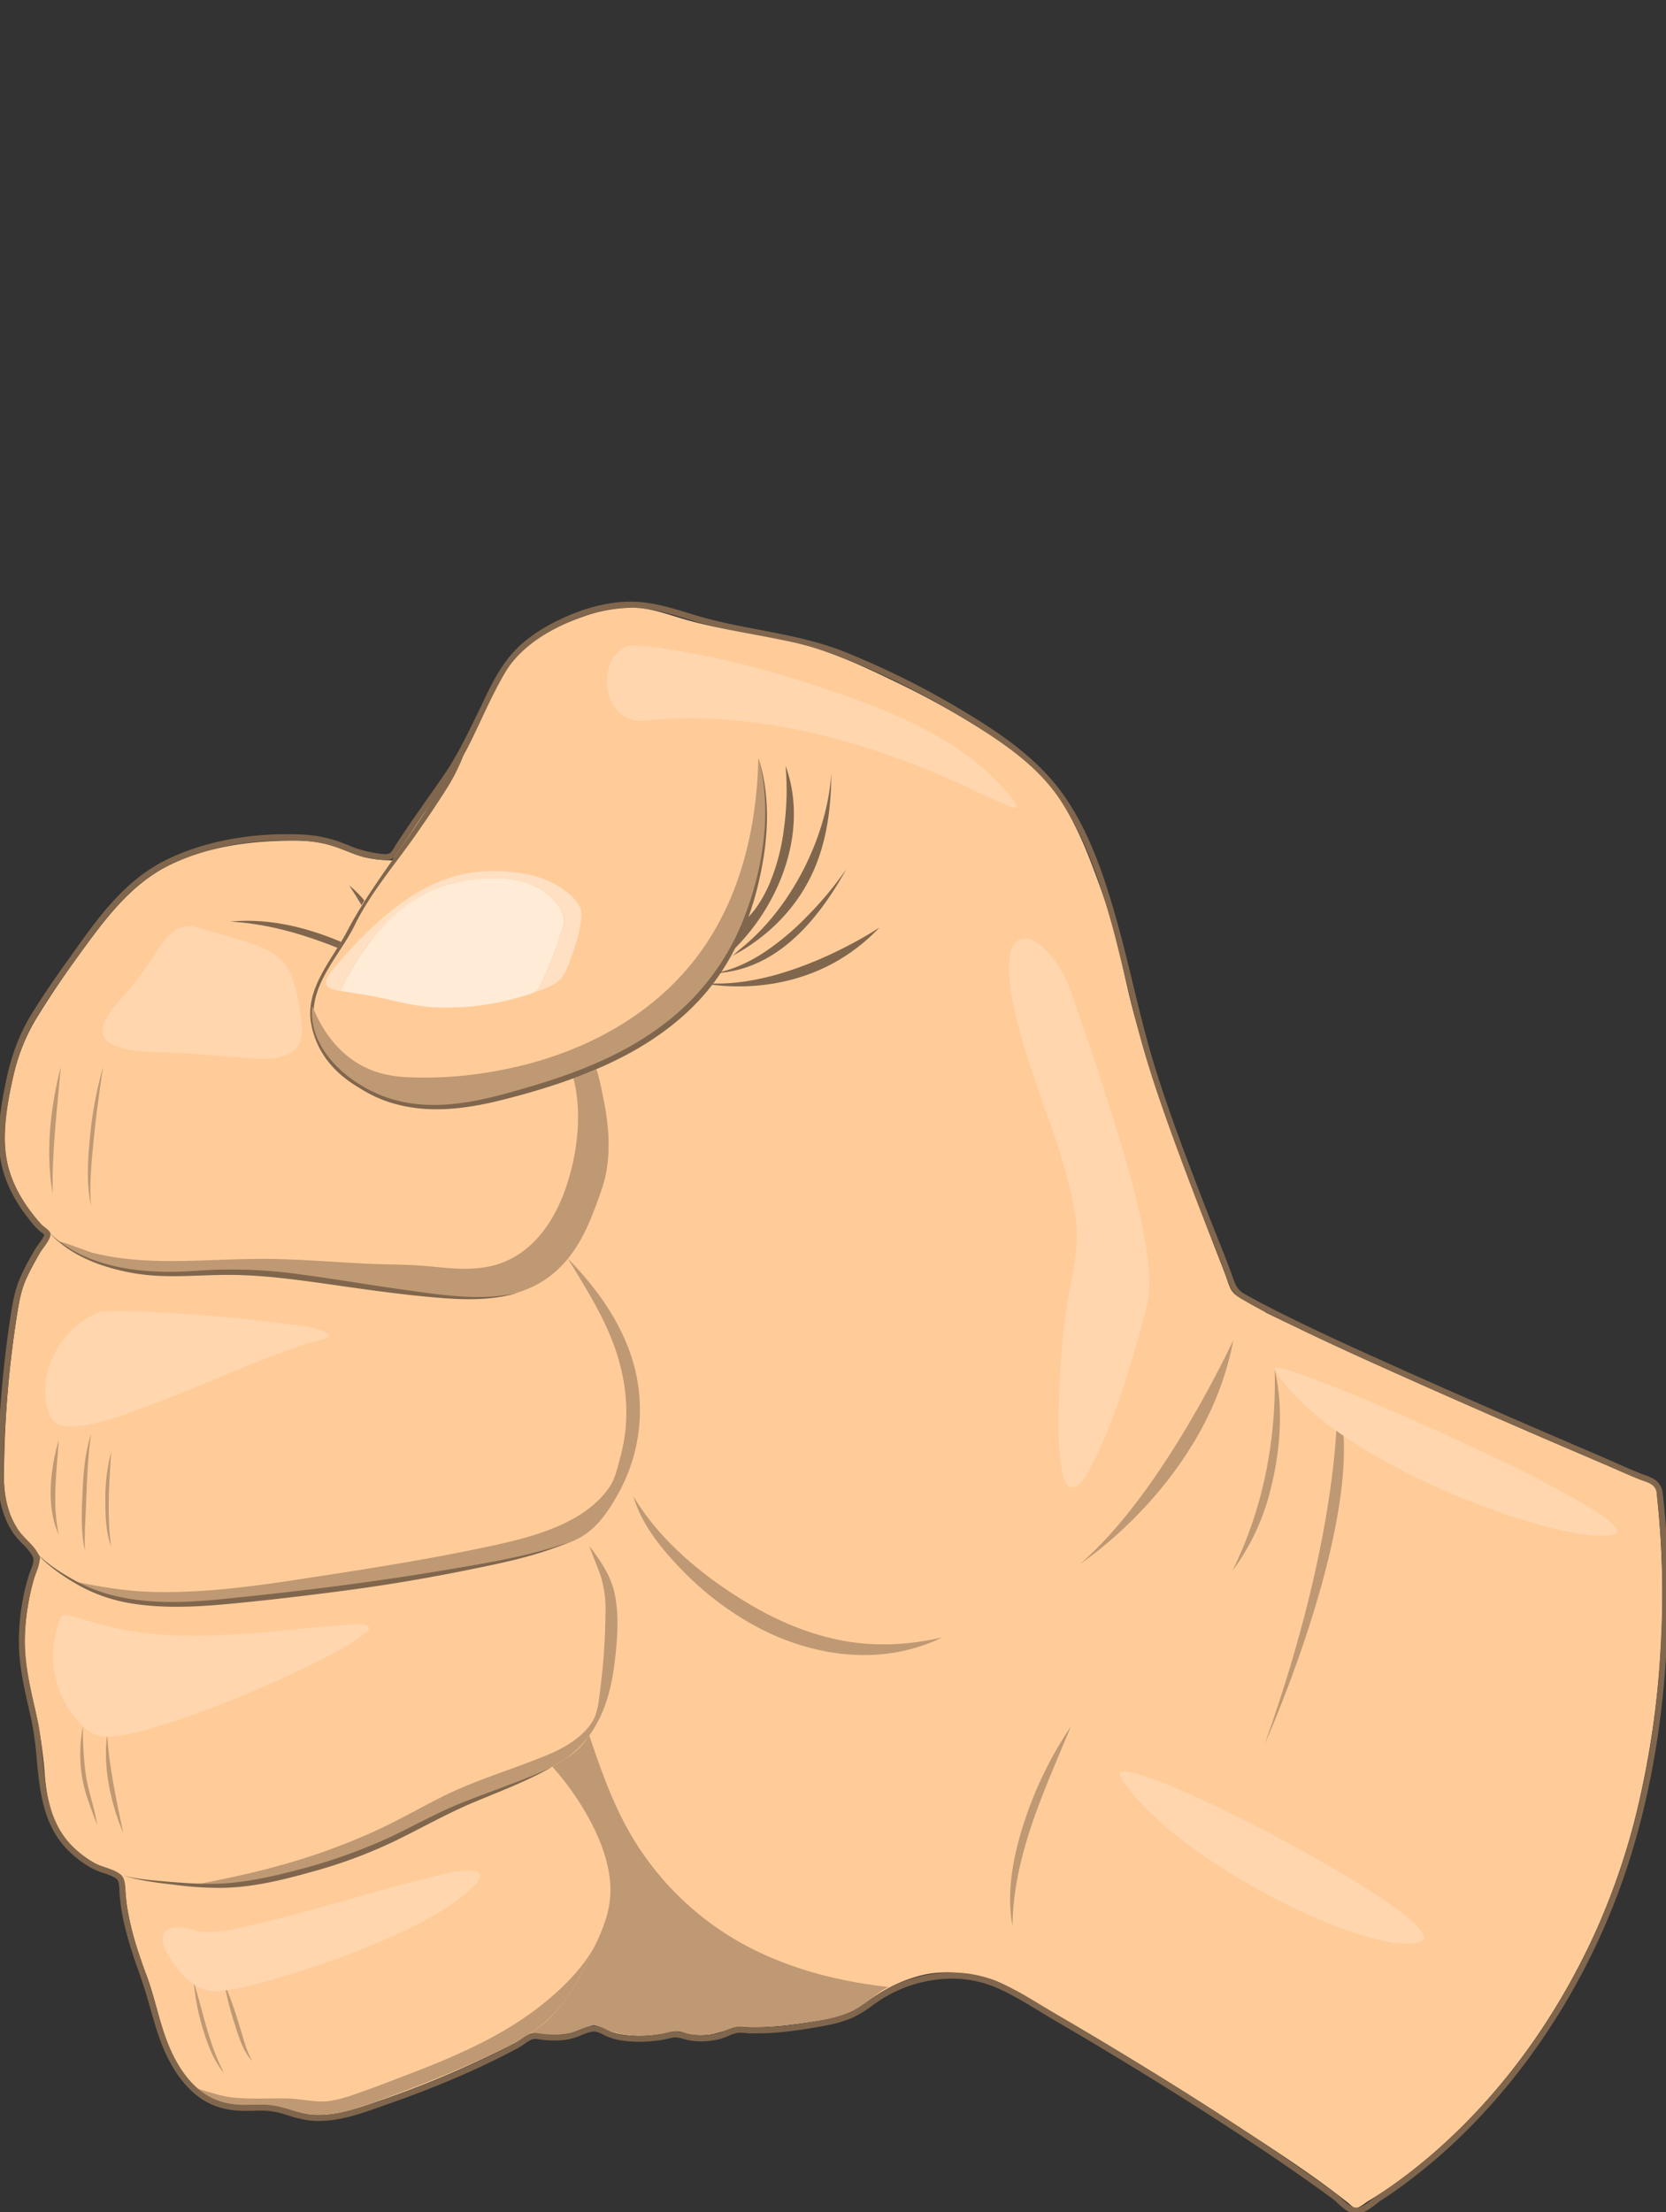 <svg xmlns="http://www.w3.org/2000/svg" viewBox="0 0 826.21 1096.88"><rect x="0" y="0" width="826.21" height="1096.88" fill="#333333" stroke="none"/><defs><style>.cls-1{fill:#fc9;}.cls-2{fill:#bf9973;}.cls-3{fill:#80664d;}.cls-4{fill:#ffebd6;}.cls-5{fill:#ffe0c2;}.cls-6{fill:#ffd6ad;}</style></defs><title>Hand</title><g id="Frame_4" data-name="Frame 4"><path class="cls-1" d="M792.14,956c-17.84,39.95-43.14,76.86-75.45,106.49a264.13,264.13,0,0,1-25.58,20.76c-4.08,2.9-8.26,5.65-12.57,8.2-1.37.81-4.47,3.47-6.15,3.42-1.33,0-2.68-1.6-3.65-2.37-18.2-14.51-38.12-27.22-57.59-39.93s-39.35-25.07-59.33-37.12q-15.28-9.22-30.72-18.15c-5.15-3-10.32-5.87-15.49-8.78-4.92-2.78-9.84-5.93-15.34-7.44-10.66-2.92-22.54-4.24-33.33-1.56-11,2.74-19.67,7.59-28.6,14.43-8.54,6.54-19.83,7.73-30.19,9.23-5.25.76-10.51,1.42-15.8,1.76q-4.91.31-9.83.29c-2.73,0-5.76-.71-8.4.06-4.59,1.33-8.62,3.31-13.52,3.73a33.87,33.87,0,0,1-8-.24c-2.41-.37-5-1.86-7.38-1.72-4.42.26-8.92,1.94-13.45,2.26a53.91,53.91,0,0,1-16.66-1.15,33.24,33.24,0,0,1-6.53-2.25c-1.33-.64-2.47-1.7-4-1.74s-3.28,1.37-4.69,2a38.26,38.26,0,0,1-8.91,2.26,50.61,50.61,0,0,1-15.25-.12c-2.62-.38-3.29.38-5.34,1.78a73.36,73.36,0,0,1-8,4.51,504.17,504.17,0,0,1-63.82,27c-10.59,3.7-21.89,7.91-33.29,7.12-5.77-.4-10.89-2.58-16.41-4s-11.12-1-16.77-.88c-10.26.24-19.05-2.69-26.32-10.09-6.34-6.46-10.66-14.82-13.66-23.28-3.71-10.45-5.77-21.33-9.74-31.71a165.49,165.49,0,0,1-9.21-32.1c-.78-4.65-.91-9.47-1.73-14.07-.76-4.29-5.79-4.4-9.35-6-8.92-4.11-17-10-22.24-18.46-5.75-9.23-7.05-19.75-7.83-30.38a226.48,226.48,0,0,0-5.57-34.08c-2.56-11.23-4.78-22.47-4.14-34a130.9,130.9,0,0,1,6.34-33c.66-2,1.71-3.62.56-5.59s-3.52-3.64-5-5.36a53.49,53.49,0,0,1-8.92-13.89c-4-9.68-3.47-20.15-3.16-30.4a526.73,526.73,0,0,1,6.6-71.31c.85-5,1.76-10.22,3.77-15a152.7,152.7,0,0,1,8.2-15.48c1-1.8,3.74-4.85,4-6.83.22-1.51-.76-1.94-1.9-3.11A89,89,0,0,1,13.19,598c-6.53-9.36-10.55-19.82-10.85-31.3-.3-11.31,1.87-23.05,4.46-34a96.51,96.51,0,0,1,12.75-30.16Q29,487.42,39.55,473c12.83-17.59,25.73-35.27,45.94-44.75,18.56-8.71,39.76-11.43,60.09-11.4a70,70,0,0,1,15.07,1.38c5.69,1.26,10.95,3.78,16.41,5.73,10,3.58,22.41,2.64,32.91,2.51,3.22,0,6.45-.16,9.67-.17,2.14,0,5.54.68,7.48-.28,2.78-1.38,3-7.33,3.85-10.32,2.82-10.53,4.42-22.13,9.78-31.76,9.44-17,28.63-30.27,46.93-35.84,11.27-3.43,22.09-1.55,33.57-.83,12.08.76,24.16.49,36.25.19s24-.55,35.88,1.13c11.6,1.64,23,4.59,34.34,7.43,21.34,5.33,42.66,11.77,62.65,21,19.49,9,34.7,22.13,45.23,41,10.91,19.53,16.34,41.39,21.31,63,10.75,46.77,27.45,91.3,44.84,135.94l5.71,14.64c1.53,3.92,2.22,8.44,5.82,10.89,9.45,6.45,20.35,11.18,30.63,16.14,21.3,10.28,42.9,19.93,64.52,29.53q33.25,14.76,66.69,29.12,16.36,7,32.76,14c2.27,1,4.52,2,6.83,2.86,1.72.63,4.29,1,5.63,2.31,1.5,1.49,1.25,3.8,1.45,5.82.33,3.22.67,6.45.94,9.68A460.23,460.23,0,0,1,813,892.86,344.5,344.5,0,0,1,792.14,956Z"/><path class="cls-2" d="M306.58,740.68c-4.6,8.34-10.36,17-18.88,21.74-6.12,3.42-13.61,5.26-20.34,7.11-19.89,5.47-40.3,9.18-60.63,12.51-24.17,4-48.49,6.92-72.82,9.7-16,1.83-32.19,3.68-48.35,3.73-17.15.06-33.76-2.67-48.86-11.32,12.9,2.76,25.76,4.88,39,5.23,24,.63,48.15-2.49,71.85-6.1,32.06-4.88,64.44-9.87,96.16-16.72,20.31-4.39,46.46-11,58.8-29.57,2.49-3.75,3.66-9,4.84-13.37a92,92,0,0,0,2.87-14.85,90.86,90.86,0,0,0-2.27-30.16c-4.83-20.29-15.72-37-26.35-54.56,14.54,14.88,27,32.24,32.68,52.48A85.1,85.1,0,0,1,306.58,740.68Z"/><path class="cls-3" d="M282.17,764.75c-16.19,6.94-33.6,10.4-50.79,13.88q-27.37,5.55-55,9.38-27.94,3.82-56,6.67c-18.19,1.82-36.7,3.37-54.86.47a79.55,79.55,0,0,1-26.92-9.28c-7.31-4.18-16.18-10.19-21.41-16.87,5.35,6.14,14,11.49,21.09,15.36a80,80,0,0,0,22.54,7.81c16.23,3.24,33,2.42,49.32.79,36.91-3.68,73.91-8.24,110.5-14.39C241.28,775.09,262.31,771.72,282.17,764.75Z"/><path class="cls-1" d="M230,419.13c.17-.65.36-1.34.56-2.07C230.43,417.75,230.24,418.44,230,419.13Z"/><path class="cls-1" d="M230.61,417.06c.27-1,.54-2,.79-2.93C231.13,415.17,230.86,416.14,230.61,417.06Z"/><path class="cls-1" d="M237.14,392a34.91,34.91,0,0,1,5.17-10.8c-3.18,4.71-5,10.11-6.37,15.56Z"/><path class="cls-1" d="M324.22,347.45l2.07.09Q325.25,347.51,324.22,347.45Z"/><path class="cls-1" d="M390.14,348c2.54.47,5.09.93,7.63,1.42a111.35,111.35,0,0,0-20.72-2C381.36,347.39,385.87,347.22,390.14,348Z"/><path class="cls-1" d="M524.14,401a124.68,124.68,0,0,1,7.26,10.16,83.6,83.6,0,0,0-22.21-23.42A66,66,0,0,1,524.14,401Z"/><path class="cls-1" d="M536.5,419.78q1.2,2.19,2.29,4.4C538,422.7,537.29,421.24,536.5,419.78Z"/><path class="cls-1" d="M539.51,425.66c13.75,28.33,17.71,59.2,24.63,85.34C556.32,482.33,552.46,452.6,539.51,425.66Z"/><path class="cls-1" d="M567.39,522.12c5.85,18.66,15.73,45.69,24.62,69.27C583.35,568.49,574.62,545.52,567.39,522.12Z"/><path class="cls-1" d="M607.57,631.92q-1.26-3.23-2.51-6.45Z"/><path class="cls-3" d="M206,487.14c-29.67-13.49-58.66-28.28-91.82-30.14C146.85,453.82,179.32,469.74,206,487.14Z"/><path class="cls-3" d="M173.14,439c12.05,9.79,21.07,26.37,21.42,42C189.3,465.87,181.88,452.38,173.14,439Z"/><path class="cls-2" d="M281.88,527c-5.55-13.89-23.52-21.52-36.28-26.83-12.27-5.1-25-8.75-37.66-12.57,15.39,4.47,31,8,46.41,12.49,10.61,3.07,22.11,6.43,30.95,13.36,9.52,7.46,11.71,20.3,14,31.54,3,14.71,4.06,30.7-1,45.09-4.69,13.24-9.2,26.08-18.9,36.65-10.54,11.49-24.5,16.42-39.87,16.9-16.88.53-34-2.08-50.71-4.44-18-2.54-35.86-5.61-53.92-7.42a185.75,185.75,0,0,0-30.09-.64c-9.13.56-18.2,1.14-27.34.58-17-1-34.3-5.44-48-16,.37-.45,14.57,5,16.39,5.49A125.39,125.39,0,0,0,64,624.35c12.59,1.31,25.27,1.06,37.9.63s25-1,37.52-.6c13.87.42,27.71,1.51,41.57,2.2,11,.55,22,.33,32.91,1.43,9.41,1,19,1.93,28.33.07,20.18-4,32.35-21.14,38.55-39.59C287.21,569.46,289.5,546.05,281.88,527Z"/><path class="cls-3" d="M257.14,641c-14.73,4.5-30.49,3.45-45.61,2-16.66-1.58-33.2-4-49.77-6.37-16-2.25-32.11-4.41-48.31-4.44s-31.92,2-48-1c-15.08-2.74-30.87-8.49-41.28-20.24,19,18.78,48.77,21.08,74,19.15A242.62,242.62,0,0,1,149.36,632c17.55,2.33,35,5.38,52.53,7.79C220.07,642.28,239,645.29,257.14,641Z"/><path class="cls-2" d="M304.59,789.21c-2-8.41-7.14-15.82-12.32-22.56,1.84,5.34,4.24,10.47,5.92,15.86a55.59,55.59,0,0,1,2.07,18A318.43,318.43,0,0,1,297.89,836c-.71,5.27-1.11,11.91-3.52,16.69a28.73,28.73,0,0,1-6.3,7.64c-4.85,4.45-10.79,7.45-16.82,10C254,877.5,236,882.56,219.21,891c-11,5.49-21.54,11.64-32.72,16.74a319.51,319.51,0,0,1-30.33,12c-19.71,6.66-40,11.15-60.42,15,15.79,1,30.55-1,45.89-4.6a265,265,0,0,0,52-17.72c9.1-4.3,17.71-9.52,26.88-13.69,9.75-4.43,19.75-8.26,29.7-12.21,9-3.57,18-7.18,26.39-12A49.47,49.47,0,0,0,295.78,855c5.26-9.27,7.7-19.91,9-30.4C306.17,813.1,307.25,800.59,304.59,789.21Z"/><path class="cls-3" d="M61.14,930c7,1.88,14.2,2.36,21.34,3,7.66.66,15.36,1.22,23.06,1.14,14.42-.15,28.57-3.35,42.44-7a276.77,276.77,0,0,0,41.55-14.37c13.15-5.86,25.59-13.2,39-18.61,15.1-6.12,30.71-11,45.41-18.07-12.66,7.29-26.43,12.31-39.84,18S208.12,907,195,913.32a242.69,242.69,0,0,1-40.81,15c-14.27,4-28.88,7.55-43.77,7.83a175.33,175.33,0,0,1-24.88-1.65C77.36,933.53,69,932.56,61.14,930Z"/><path class="cls-2" d="M295.9,963.14c-4.5,9.76-9.19,19.64-15.43,28.43A66.93,66.93,0,0,1,264,1007.5c-8.71,6.2-18.43,10.62-28.22,14.94Q214.17,1032,192,1040.08c-13.13,4.81-27.27,10.7-41.48,8-8.17-1.57-14.7-4.85-23.29-4.38-10.95.6-20.6-.33-29.26-7.95,5.68,1.54,11.34,3.66,17.22,4.31,9,1,18.11.33,27.11.5,6.91.13,14.13,2.14,21,1.29a67,67,0,0,0,13.13-3.54c9.56-3.26,19-7,28.4-10.59,23.69-9.14,46.87-19.34,66.53-35.75C280.9,984,290.28,974.41,295.9,963.14Z"/><path class="cls-1" d="M234.88,400.91c.29-1.16.58-2.31.88-3.45Z"/><path class="cls-1" d="M276.5,352.61c-13.5,6.63-25.91,17.07-33.2,27.17C251.57,368.18,263.74,358.82,276.5,352.61Z"/><path class="cls-1" d="M282.32,350a63.47,63.47,0,0,1,11.43-3.44A65.65,65.65,0,0,0,282.32,350Z"/><path class="cls-1" d="M293.75,346.58c1.18-.24,2.37-.43,3.57-.58C296.14,346.15,294.95,346.35,293.75,346.58Z"/><path class="cls-1" d="M304.22,345.66c6.7.12,13.31,1.41,20,1.79C317.54,347.12,310.88,345.86,304.22,345.66Z"/><path class="cls-1" d="M370.68,347.47c-9.58.16-21.27.49-32.94.36C348.72,347.93,359.7,347.61,370.68,347.47Z"/><path class="cls-1" d="M398.24,349.51l1.16.23Q397.08,349.31,398.24,349.51Z"/><path class="cls-1" d="M457.91,364.62c-1.31-.43-2.63-.84-3.94-1.25Z"/><path class="cls-1" d="M454,363.37c-16.8-5.24-33.12-9.13-45.19-11.71C424,354.88,439.12,358.69,454,363.37Z"/><path class="cls-1" d="M405.17,350.9l3.61.76Z"/><path class="cls-1" d="M474.57,370.5a186.89,186.89,0,0,1,28.12,13.15A196.5,196.5,0,0,0,474.57,370.5Z"/><path class="cls-2" d="M611.64,664.5s-35,76-76,111C535.64,775.5,598.64,734.5,611.64,664.5Z"/><path class="cls-2" d="M440.64,985.29c-6.91,3.14-11.58,9.74-18.5,12.71-5.3,2.28-11.45,3.11-17.09,4.07a201.66,201.66,0,0,1-27.43,3.11c-4.45.14-9.8-1-14,.49-7.21,2.53-14.21,4.36-21.9,3-1.64-.29-3.24-1.07-4.86-1.33-2.59-.42-5.46.77-8.15,1.2-11.16,1.8-21.65,1-32-3.51-.47-.21-1.14-1-1.64-1-1.71-.22-5.54,2.37-7.44,2.93a49.3,49.3,0,0,1-7.07,1.54,48.49,48.49,0,0,1-17.49-.47c16.73-10,25.34-28.64,33.16-45.71,4.5-9.82,7.42-19,6.26-30-1.14-10.78-5.24-21.1-10.41-30.55A139.44,139.44,0,0,0,273.88,876c7.21-3.84,14.17-8.31,18.31-15.55,6.06,18,12.29,35.72,22.27,52a145.71,145.71,0,0,0,62.17,55.69C396.72,977.65,418.61,982.88,440.64,985.29Z"/><path class="cls-2" d="M663.14,693s3,63-36,172C627.14,865,680.14,747,663.14,693Z"/><path class="cls-2" d="M632.14,679c4.56,19.42,2.76,41-2.19,60.17A111.6,111.6,0,0,1,611.14,779C626.54,747.91,633.08,713.61,632.14,679Z"/><path class="cls-2" d="M314.14,742c13.46,22.84,36.85,41.53,59.53,54.62,13.59,7.84,28.23,13.86,43.67,16.83,16.69,3.21,33.28,2.29,49.8-1.46-29.16,14.32-63.31,9.82-91.29-5a151.32,151.32,0,0,1-36.08-26.87C329.33,769.62,318.22,756.5,314.14,742Z"/><path class="cls-2" d="M531.14,856c-13.06,31.65-28.65,63.95-29,99-3.39-17.29.82-36.81,6.37-53.24A190.88,190.88,0,0,1,531.14,856Z"/><path class="cls-2" d="M29.14,714c-1,15.63-3.37,31.45,0,47C22.66,747.15,25,728.16,29.14,714Z"/><path class="cls-2" d="M55.14,720c-1,15.37-2.2,31.7,0,47-2.7-7.31-2.93-15.78-2.89-23.49A88.3,88.3,0,0,1,55.14,720Z"/><path class="cls-2" d="M45.14,711c-1.58,11.17-2,22.53-2.42,33.79-.32,8-.93,16.2-.58,24.21-2.14-9.28-1.64-19.69-1.21-29.14C41.36,730.23,42.17,720.22,45.14,711Z"/><path class="cls-2" d="M30.14,529c-1.77,21-4.44,41.81-4,63C22.45,571.53,25,549,30.14,529Z"/><path class="cls-2" d="M51.14,529c-1.73,11.44-3.32,22.9-4.47,34.42S44.23,586.55,45.14,598c-2.44-11.28-1.6-23.39-.46-34.79A190.64,190.64,0,0,1,51.14,529Z"/><path class="cls-2" d="M41.14,856a161.37,161.37,0,0,0,1.52,24.75c1.3,8.17,4.41,16.09,5.48,24.25-2.86-8-6.11-15.47-7.46-23.94A71.72,71.72,0,0,1,41.14,856Z"/><path class="cls-2" d="M53.14,860c1,16.57,4.62,32.79,8,49C54.86,894.23,50.92,876,53.14,860Z"/><path class="cls-2" d="M96.14,983c4.69,15,7.53,31,15,45-5.17-5.91-8.11-14.13-10.4-21.52A110.07,110.07,0,0,1,96.14,983Z"/><path class="cls-2" d="M111.14,983a229.8,229.8,0,0,1,7.84,22.27c1.76,5.54,3.15,11.73,6.16,16.73-4.6-4.5-6.77-12.18-8.68-18.1A154.72,154.72,0,0,1,111.14,983Z"/><path class="cls-3" d="M313,301.39h.88c11.64.18,22.89,4.6,34,7.68,23,6.4,47,8,69.42,16.78A409.29,409.29,0,0,1,480,357.47c17.14,10.45,33.94,22.42,45.52,39.12,12.72,18.34,20.16,41.47,26.07,62.81,6.42,23.19,11,46.81,18.14,69.83,7.18,23.29,16,46.12,24.71,68.85,4.32,11.21,9,22.29,13.16,33.55,2.13,5.76,2.86,9.65,8.53,12.79,4.48,2.49,9,4.91,13.55,7.23,21.94,11.15,44.4,21.21,66.86,31.26s45.21,20,67.9,29.81c11,4.76,22.07,9.45,33.09,14.22,5.77,2.5,11.47,5.19,17.38,7.34,3.5,1.27,6.25,2.28,6.74,6.47a445.31,445.31,0,0,1,2.11,71.39c-2.06,46.65-10.47,93.41-28.48,136.65-16.51,39.65-40.46,76.41-71.1,106.6a278.41,278.41,0,0,1-25.68,22.41c-4.8,3.69-9.71,7.22-14.81,10.49-2.84,1.82-7.36,6.2-10.79,6.43h-.24c-3.46,0-7.15-4.74-9.75-6.65q-6.82-5-13.73-9.85-15.41-10.85-31.17-21.19c-20.39-13.45-41.09-26.42-62-39.08q-15.26-9.25-30.68-18.23c-10-5.83-20.24-12.81-31-17.26a58.53,58.53,0,0,0-22.41-4.33A68.88,68.88,0,0,0,435.19,989c-4.74,3-8.87,6.72-14.11,8.94a62.71,62.71,0,0,1-13.14,3.68c-10.62,2-21.68,3.65-32.54,3.65q-1.44,0-2.88,0c-1.78-.05-3.58-.31-5.37-.31a13,13,0,0,0-2.48.22c-2.88.56-5.45,2.19-8.28,2.94a34.67,34.67,0,0,1-8.75,1.15,27.2,27.2,0,0,1-6.39-.72c-2.39-.58-4.2-1.27-6.38-1.27a10.77,10.77,0,0,0-2.21.23c-2.24.47-4.34,1.12-6.62,1.43a67.09,67.09,0,0,1-8.94.62,54.72,54.72,0,0,1-7.43-.49A27.8,27.8,0,0,1,302,1007c-2.12-.94-4.33-2.35-6.7-2.53l-.63,0c-4,0-8.39,2.87-12.3,3.72a34,34,0,0,1-7.24.75,56.56,56.56,0,0,1-8.43-.73,7.85,7.85,0,0,0-1.17-.09c-4,0-6.81,3.2-10.35,5.1-20.77,11.14-42.88,20.15-65.12,27.88-10.22,3.55-20.92,7.69-31.89,7.69-.66,0-1.33,0-2,0-5.69-.27-10.8-2.28-16.22-3.79a41.68,41.68,0,0,0-11.37-1.33c-1.61,0-3.25,0-4.9.1q-1,0-2,0c-8.31,0-15.83-1.84-22.52-7.24-6.48-5.23-11.11-12.47-14.5-20-4.34-9.61-6.62-20-9.75-30.08-3.38-10.84-7.73-21.25-10.2-32.37a95.75,95.75,0,0,1-2.41-15.31c-.17-3,0-7.15-2.52-9.26-3.46-2.89-9.18-3.58-13.15-5.85A50.41,50.41,0,0,1,35.45,915c-16-16.59-12.3-41.36-16.86-62.26C16,841,12.94,829.37,12.44,817.28a108,108,0,0,1,4.41-34.18c1.14-3.93,4-8.57,2.05-12.63-2.18-4.43-7-7.68-9.74-11.75-6.37-9.29-7.53-20.66-7.32-31.63A565.09,565.09,0,0,1,8,654.73c.92-6.16,1.92-12.56,4.15-18.4,2-5.14,4.81-9.95,7.49-14.73,1.28-2.28,5.69-7.11,5.39-9.77-.2-1.77-3.1-3.31-4.25-4.45a60.62,60.62,0,0,1-4.86-5.78c-7.11-9.17-12.12-19.47-13.2-31.13-1-11.06.87-22.45,3.11-33.26,2.37-11.44,6-22.17,12-32.19,5.83-9.6,12.32-18.89,18.86-28,12.74-17.81,25.77-36.87,45.68-47.17,17.78-9.2,39.36-13.14,59.63-13.14,2.49,0,5,.06,7.4.18a60.8,60.8,0,0,1,17.45,3.26c5.16,1.82,10.09,4.23,15.52,5.18a50.66,50.66,0,0,0,8.45,1.19,7.35,7.35,0,0,0,4.48-1.16c1.72-1.32,2.84-3.89,4-5.66,1.49-2.19,3-4.36,4.48-6.56,6.31-9.42,13-18.53,19.38-27.9S234.54,365.31,239.6,355c4.71-9.58,8.94-19.72,15.85-28,6.57-7.86,15.66-13.49,24.88-17.74,10.17-4.69,21.45-7.92,32.72-7.92m0-3c-10.76,0-22.19,2.76-34,8.19-11.42,5.27-19.9,11.33-25.93,18.54s-10,15.48-13.82,23.58c-.8,1.68-1.6,3.35-2.42,5l-1.64,3.35c-4.37,8.93-8.89,18.17-14.53,26.46-2.89,4.25-5.91,8.54-8.83,12.68-3.5,5-7.11,10.09-10.56,15.24-.86,1.28-1.74,2.56-2.61,3.83L196.87,418c-.41.6-.79,1.25-1.16,1.88a12.08,12.08,0,0,1-2.23,3.09,4.47,4.47,0,0,1-2.66.54,35.23,35.23,0,0,1-6.25-.83l-1.69-.32A54.63,54.63,0,0,1,172.45,419c-1.49-.58-3-1.19-4.6-1.74a63.51,63.51,0,0,0-18.3-3.43c-2.49-.12-5-.18-7.55-.18-22.54,0-44.21,4.78-61,13.47-19.68,10.18-32.58,28.24-45,45.71l-1.7,2.37c-6.33,8.85-13,18.4-19,28.22-5.76,9.49-9.71,20-12.42,33.14C.58,547.53-1.36,559.25-.31,570.73c1,11.21,5.68,22.21,13.81,32.7l.21.27a59.89,59.89,0,0,0,4.9,5.79,16.05,16.05,0,0,0,1.65,1.36,13.72,13.72,0,0,1,1.7,1.43c-.29,1.16-2.15,3.74-3.08,5A31.64,31.64,0,0,0,17,620.13l-1,1.81A100.22,100.22,0,0,0,9.3,635.26c-2.4,6.3-3.42,13.06-4.31,19A566.66,566.66,0,0,0-1.16,727c-.19,9.94.52,22.71,7.84,33.38a40.85,40.85,0,0,0,4.62,5.31,25.81,25.81,0,0,1,4.9,6.07c.94,1.91-.06,4.52-1.12,7.28-.4,1-.81,2.12-1.12,3.19a111.34,111.34,0,0,0-4.53,35.15c.42,10.27,2.68,20.25,4.87,29.9.46,2,.91,4,1.36,6.06a161.31,161.31,0,0,1,2.55,18.94c1.52,15.9,3.09,32.34,15.08,44.76a53.26,53.26,0,0,0,11.84,9.17,35.24,35.24,0,0,0,6.22,2.57c2.54.86,4.94,1.68,6.5,3,1.2,1,1.3,3.72,1.39,5.91,0,.42,0,.83.05,1.22a98.87,98.87,0,0,0,2.48,15.79,194.59,194.59,0,0,0,6.57,21.61c1.25,3.6,2.54,7.32,3.69,11,.91,2.92,1.77,5.95,2.6,8.87,2,7.16,4.13,14.57,7.28,21.55,4.1,9.08,9.26,16.17,15.35,21.09,6.69,5.4,14.44,7.91,24.41,7.91.68,0,1.38,0,2.09,0,1.47,0,3.17-.1,4.8-.1a38.49,38.49,0,0,1,10.57,1.22c1.26.35,2.54.74,3.77,1.11a53,53,0,0,0,13.1,2.78c.7,0,1.42,0,2.13,0,10.49,0,20.46-3.5,30.1-6.89l2.77-1c25.26-8.78,46.7-18,65.55-28.07a34.68,34.68,0,0,0,3.43-2.19c2-1.37,3.67-2.55,5.5-2.55a4.82,4.82,0,0,1,.72.06,59.23,59.23,0,0,0,8.87.76,36.82,36.82,0,0,0,7.88-.82,33.3,33.3,0,0,0,5.37-1.84c2.19-.89,4.46-1.81,6.3-1.81h.4a12.34,12.34,0,0,1,4,1.48c.54.27,1.1.54,1.67.8a30.69,30.69,0,0,0,8.49,2.29,57.9,57.9,0,0,0,7.84.52,70.24,70.24,0,0,0,9.34-.65A42.94,42.94,0,0,0,331,1011c.79-.19,1.54-.38,2.3-.53a7.79,7.79,0,0,1,1.6-.17,15,15,0,0,1,3.89.72c.56.15,1.15.31,1.78.46a30.12,30.12,0,0,0,7.1.81,37.76,37.76,0,0,0,9.52-1.25,30.56,30.56,0,0,0,4.13-1.51,20.65,20.65,0,0,1,3.95-1.38,10.06,10.06,0,0,1,1.91-.16c.87,0,1.78.07,2.74.15s1.67.13,2.54.16,2,0,3,0c11.53,0,23.2-1.87,33.09-3.7a66.08,66.08,0,0,0,13.76-3.86,53.57,53.57,0,0,0,10.2-6.17c1.42-1,2.88-2.06,4.35-3a66,66,0,0,1,35.11-10.4,55.33,55.33,0,0,1,21.26,4.1c7.63,3.15,15.12,7.72,22.37,12.13,2.71,1.65,5.51,3.35,8.25,4.95,9.34,5.42,19.35,11.37,30.63,18.2,22.77,13.8,43,26.56,61.89,39,11.38,7.51,21.55,14.42,31.09,21.14,4.74,3.34,9.34,6.64,13.68,9.82a28.39,28.39,0,0,1,2.2,1.93c2.53,2.36,5.68,5.3,9.32,5.3h.44c3.39-.22,6.76-2.8,9.73-5.08.93-.71,1.8-1.38,2.48-1.82,4.8-3.07,9.71-6.55,15-10.64a282.46,282.46,0,0,0,26-22.65C756.16,1028.06,781,990.86,798,950c16.79-40.33,26.45-86.65,28.71-137.67,1.16-26.23.46-49.74-2.13-71.88-.71-6-5.14-7.65-8.7-8.94-4.28-1.55-8.56-3.45-12.71-5.29-1.5-.67-3-1.33-4.51-2-5.75-2.49-11.59-5-17.25-7.42q-7.92-3.39-15.84-6.81c-25.45-11-47.65-20.75-67.87-29.79-22-9.83-44.68-20-66.73-31.2-4.23-2.15-8.63-4.5-13.45-7.18-4-2.2-4.83-4.66-6.41-9.11-.24-.67-.49-1.38-.76-2.11-2.45-6.62-5.11-13.27-7.69-19.7-1.82-4.55-3.7-9.25-5.49-13.89-8.56-22.24-17.42-45.23-24.64-68.66-4.08-13.24-7.41-27-10.62-40.21-2.35-9.7-4.78-19.72-7.49-29.53-6.11-22.07-13.55-45.06-26.49-63.72-12.36-17.82-30.4-30.2-46.42-40a411.76,411.76,0,0,0-63.11-31.84c-13.73-5.39-28.13-8.15-42.07-10.81-9.13-1.74-18.56-3.55-27.65-6.07-2.5-.7-5.08-1.48-7.57-2.24-8.73-2.66-17.77-5.41-27.17-5.55Z"/><path class="cls-1" d="M617.22,645c-2.81-1.62-5.84-3-7.11-6.1-1.41-3.43-2.56-7-3.91-10.48q-5-12.88-10-25.77c-6.75-17.45-13.37-35-19.54-52.63s-11.7-35.61-16.17-53.86c-4.32-17.65-7.8-35.54-13.73-52.75-5.34-15.5-11.47-32-20.37-45.82-9.06-14.08-22.24-24.42-36.06-33.55A401,401,0,0,0,443.86,338c-16.38-7.93-32.61-15.52-50.47-19.48s-35.94-6.3-53.53-11.31c-8.7-2.48-17-5.78-26.21-5.86a74.11,74.11,0,0,0-24.58,4.49c-14.76,5.11-30.51,14-38.65,27.82-8.54,14.5-14.37,30.46-22.89,44.94-4.62,7.86-10.27,14.85-15.52,22.26-5,7.08-9.62,14.47-14.56,21.61-5.13,7.4-10.39,14.71-15.48,22.13-4.77,7-8.11,14.52-12.38,21.75-8.58,14.53-20.2,29.34-13.68,47.07,5.08,13.8,17.11,24.54,30.3,30.51,14.27,6.46,30.92,7.74,46.25,5a303.41,303.41,0,0,0,50.59-13.75c15.54-5.63,32.23-12.61,45.25-23,6.19-4.95,11-11.84,16.15-17.78,3.81-4.39,7.74-8.66,11.41-13.17,4.46-5.47,9.71-11.45,12.2-18.15-2.84,7.6-7.84,14.06-12.39,20.69-1.2,1.75-2.33,3.55-3.51,5.31-.62.92-2.83,3.15-2.85,4.05,0,.52.77,1.52,1,2q6.71,13.11,13.48,26.19c1.15,2.24,3.08,4.63,2.71,7s-2.23,5-3.17,7.19q-2.21,5-4.37,10.11c-3.07,7.2-6.07,14.44-8.86,21.76-2.39,6.26-5.25,12.86-6.27,19.52-2.41,15.83,6.91,29.8,17.88,40.2,12.38,11.73,27.38,21.48,42,30.13,32,18.94,68.33,31.71,105.7,33.34,20.65.9,41.73-1.59,61.34-8.28,20.67-7.05,38.91-19.29,56.7-31.67C624,648.77,620.58,646.95,617.22,645Z"/><path class="cls-3" d="M228.19,548.62c6.6-.4,13.8-3,20.22-4.59,7.3-1.77,14.56-3.7,21.72-6a331.37,331.37,0,0,1-42.49,10c-.15,0,.84.72,0,.34Q227.68,548.82,228.19,548.62Z"/><path class="cls-3" d="M227.66,548.7c-28.45,3.52-67.3-8.62-73.32-40.92-3.25-17.46,10.29-31.69,17.81-46,8.29-15.84,18.9-29.93,29-44.67,11.42-16.68,22.38-33.71,31.66-51.69a92.49,92.49,0,0,1-10.58,24.51c-5.08,8.18-10.52,16.14-16,24-10.25,14.67-22.43,28.71-30.32,44.85-6.8,13.89-20.47,27.44-20.39,43.75.08,16,13.15,30.07,26.34,37.5a68,68,0,0,0,26.65,8.24,69.65,69.65,0,0,0,11.92.26C221.69,548.44,227,547.3,227.66,548.7Z"/><path class="cls-3" d="M360.41,475.42c20.32-10,36.5-26.33,44.68-47.57,5.47-14.2,7.08-29.3,7.21-44.42-1.71,24.16-12,48.94-26.6,68A116.05,116.05,0,0,1,374,464.54q-3.35,3.22-7,6.16C365.16,472.22,362.74,474.85,360.41,475.42Z"/><path class="cls-3" d="M359.5,474.92c25.79-22.49,42.35-61.43,30.08-95.22a138.93,138.93,0,0,1-.86,31.55,102.62,102.62,0,0,1-7.13,27,65.37,65.37,0,0,1-6.87,12.28c-1.93,2.69-4.51,4.93-6.26,7.69C365.12,463.5,362.47,469.39,359.5,474.92Z"/><path class="cls-3" d="M355.79,482.53c30.13-2.06,50.37-27,63.93-51.57a172.66,172.66,0,0,1-20.15,24.1,127.69,127.69,0,0,1-21.19,17.56,76.65,76.65,0,0,1-12.21,6.49,57.45,57.45,0,0,1-5.87,2.08q-1.47.43-3,.77C356.75,482.09,354.88,481.93,355.79,482.53Z"/><path class="cls-3" d="M346.67,487.19s51.47,12.81,89.48-27.26C436.15,459.93,388,492.26,346.67,487.19Z"/><path class="cls-4" d="M216.46,440.55c-22.46,9-37.43,29.74-47.57,50.8,6.36,1.1,12.76,1.93,19.08,3.29,8.91,1.92,17.47,4.25,26.63,4.81a129,129,0,0,0,45.93-5.83,37.86,37.86,0,0,0,3.93-1.3c2-.86,2.18-1.36,3.18-3.38q3-6.16,5.6-12.54,2.29-5.67,4.19-11.49c1.28-3.9,3.31-7.73,1.63-11.65-4.33-10.13-14.15-15.4-24.62-17.1C241.86,434.12,228.37,436.23,216.46,440.55Z"/><path class="cls-5" d="M288.32,453.54c.23-5.58-6-10.58-10.2-13.35a47.13,47.13,0,0,0-18.7-7c-10.42-1.68-21.08-1.82-31.38.66-13.5,3.25-25.59,10.61-36.1,19.52a201.5,201.5,0,0,0-27.28,28c-2.7,3.42-5.25,7.31.18,9.05.79.25,3.29,1.19,4.06.89s1.89-3.84,2.4-4.81q1.59-3.07,3.29-6.09a97.49,97.49,0,0,1,12.53-17.94c8.66-9.51,18.73-18.3,31.08-22.56a80.71,80.71,0,0,1,29.88-4.43c10.4.5,21.52,3.68,28,12.43,1.46,2,3.3,4.73,3.74,7.19.63,3.51-1.92,8.56-3.08,12a183.42,183.42,0,0,1-10.43,24.57c3.83-1.43,8.69-3,11.57-6.07,2.39-2.54,3.7-6.33,4.9-9.53C285.35,469.08,288,461.06,288.32,453.54Z"/><path class="cls-2" d="M361.73,473.21c-15.62,26.56-40.3,44.87-68.51,56.57a304.09,304.09,0,0,1-53.72,16.53c-15.76,3.3-32.17,4.24-47.63-1.1-18.43-6.36-39.82-24.73-37-46.34,6.32,15.72,17.15,28.61,33.93,33.32a62.21,62.21,0,0,0,14,2,194,194,0,0,0,42.57-3C286.52,524,326,504,349.81,468.59c18.35-27.26,25.56-60.26,26.27-92.74,5.4,17.4,4.41,36.44.93,54.12C374.1,444.83,369.44,460.08,361.73,473.21Z"/><path class="cls-3" d="M376.84,434.89c-4,18.44-11.12,36.5-22.38,51.78-11.54,15.65-27.21,27.64-44.3,36.67-19,10-39.61,16.63-60.36,21.9-19.45,4.94-39.67,7.57-59,.52-18.43-6.72-39.07-25.28-35.95-46.88-2.37,22.81,20.9,41,40.52,46.44,22.75,6.36,46.06-.14,68-6.62,23-6.81,45.86-15.73,65.14-30.32a120.59,120.59,0,0,0,39.59-51c10.11-24.89,15.27-55.23,8-81.52C382.26,394.88,381.06,415.59,376.84,434.89Z"/><path class="cls-6" d="M30.14,802c-6.39,16-4.81,33.63,5.47,47.58,4.82,6.55,10,12.06,18.43,11.6,9.81-.53,19.64-3.66,28.94-6.6,12.88-4.07,25.52-8.89,38-14.06,12.27-5.08,24.41-10.53,36.26-16.53,8.07-4.09,16.68-8.26,23.73-14,1.56-1.28,3.38-2.61,1-3.84-3-1.56-8.57-.46-11.71-.28-15.56.93-31,2.93-46.59,4.09-20.86,1.55-41.85,2.15-62.49-1.86-7.59-1.47-15-3.63-22.4-5.73C37.21,801.91,31.15,799.46,30.14,802Z"/><path class="cls-6" d="M48.14,651c-14.53,6.46-25.42,22.09-25.76,38.11-.11,5,.78,12.72,4.94,16.23,2.41,2,6.07,2.11,9.06,2,11.69-.53,23.44-5.16,34.29-9.14,14.55-5.34,28.84-11.38,43.18-17.26,13.24-5.43,26.52-11,40.22-15.18,1.6-.49,13.14-2.26,7.51-5.09-5.95-3-14.1-3.36-20.56-4.27-11.39-1.61-22.84-2.76-34.3-3.74-12.63-1.08-25.29-1.95-38-2.34-4.46-.14-8.92-.24-13.38-.1C53.12,650.24,50.25,650.06,48.14,651Z"/><path class="cls-6" d="M97.64,957.5c-4.15-1.19-13.26-3.88-16.21,1.11-2.26,3.82.91,9.35,2.93,12.55C89.3,979,97.92,988.28,108,987.4c12.58-1.1,25.21-5.14,37.22-8.81a399.07,399.07,0,0,0,50.93-19.19c13.68-6.33,28.64-13.63,39.25-24.64,3.39-3.52,4.44-6.94-1.5-7.11-8.6-.24-17.67,2.6-25.92,4.67-13,3.28-26,7-38.92,10.66s-26.1,7.36-39.29,10.5c-9.06,2.15-18.79,4.8-28.19,4.51A16.05,16.05,0,0,1,97.64,957.5Z"/><path class="cls-6" d="M98.14,460c9,2.81,18.22,5,27.13,8.07,5.84,2,11.63,4.69,15.57,9.64,4.76,6,6.41,14,7.56,21.34s3.57,17.81-3.75,22.72c-6.79,4.56-17.13,3.24-24.78,2.69-12.41-.89-24.74-2.11-37.18-2.58-8.7-.33-19.87,0-27.75-4.38-5.61-3.13-4.57-8.48-1.71-13.32,3-5.11,7.29-9.29,11.08-13.8a195.85,195.85,0,0,0,13-17.91C82.39,464.78,87.77,456.76,98.14,460Z"/><path class="cls-6" d="M319.49,357.32c-14.77,1.47-21.33-14.48-17.38-26.82C303.86,325,307.9,320.36,314,320a52.5,52.5,0,0,1,9.21.75c28.58,3.67,57,11.16,84.34,20.22,30.8,10.22,65.1,23.38,87.84,47.54,1.24,1.32,9.66,9.77,8.59,11.6-.67,1.14-4-.61-4.76-.94-10.94-4.45-21.47-9.93-32.34-14.55-40.5-17.2-84-29-128.33-28.42Q329,356.39,319.49,357.32Z"/><path class="cls-6" d="M632.14,679c28.3,47.17,145,88,168,82S626.14,669,632.14,679Z"/><path class="cls-6" d="M556.14,882c27.3,41.86,125,89,148,81S541.14,859,556.14,882Z"/><path class="cls-6" d="M530,489c7.37,20.57,14.45,41.24,20.94,62.11,7.58,24.36,15.36,49.4,18.41,74.82.9,7.53,1,14.68-.74,22.07-1.86,7.93-4.11,15.77-6.47,23.56-5.51,18.22-11.38,36.89-20.16,53.84-1.81,3.49-5,11-9.44,12.06-4.66,1.09-5.7-7.06-6.18-10-2.21-13.7-1.38-28.11-.8-41.89a332.32,332.32,0,0,1,3.82-39.66c2.32-14.15,6.12-27.65,4-42.1-4.4-30.1-18-58.39-26.26-87.47-3.31-11.67-6.59-24-6.63-36.2,0-4.34.15-11.37,4.58-13.84,8.06-4.48,17.86,9.27,21.1,14.71A46.16,46.16,0,0,1,530,489Z"/></g></svg>